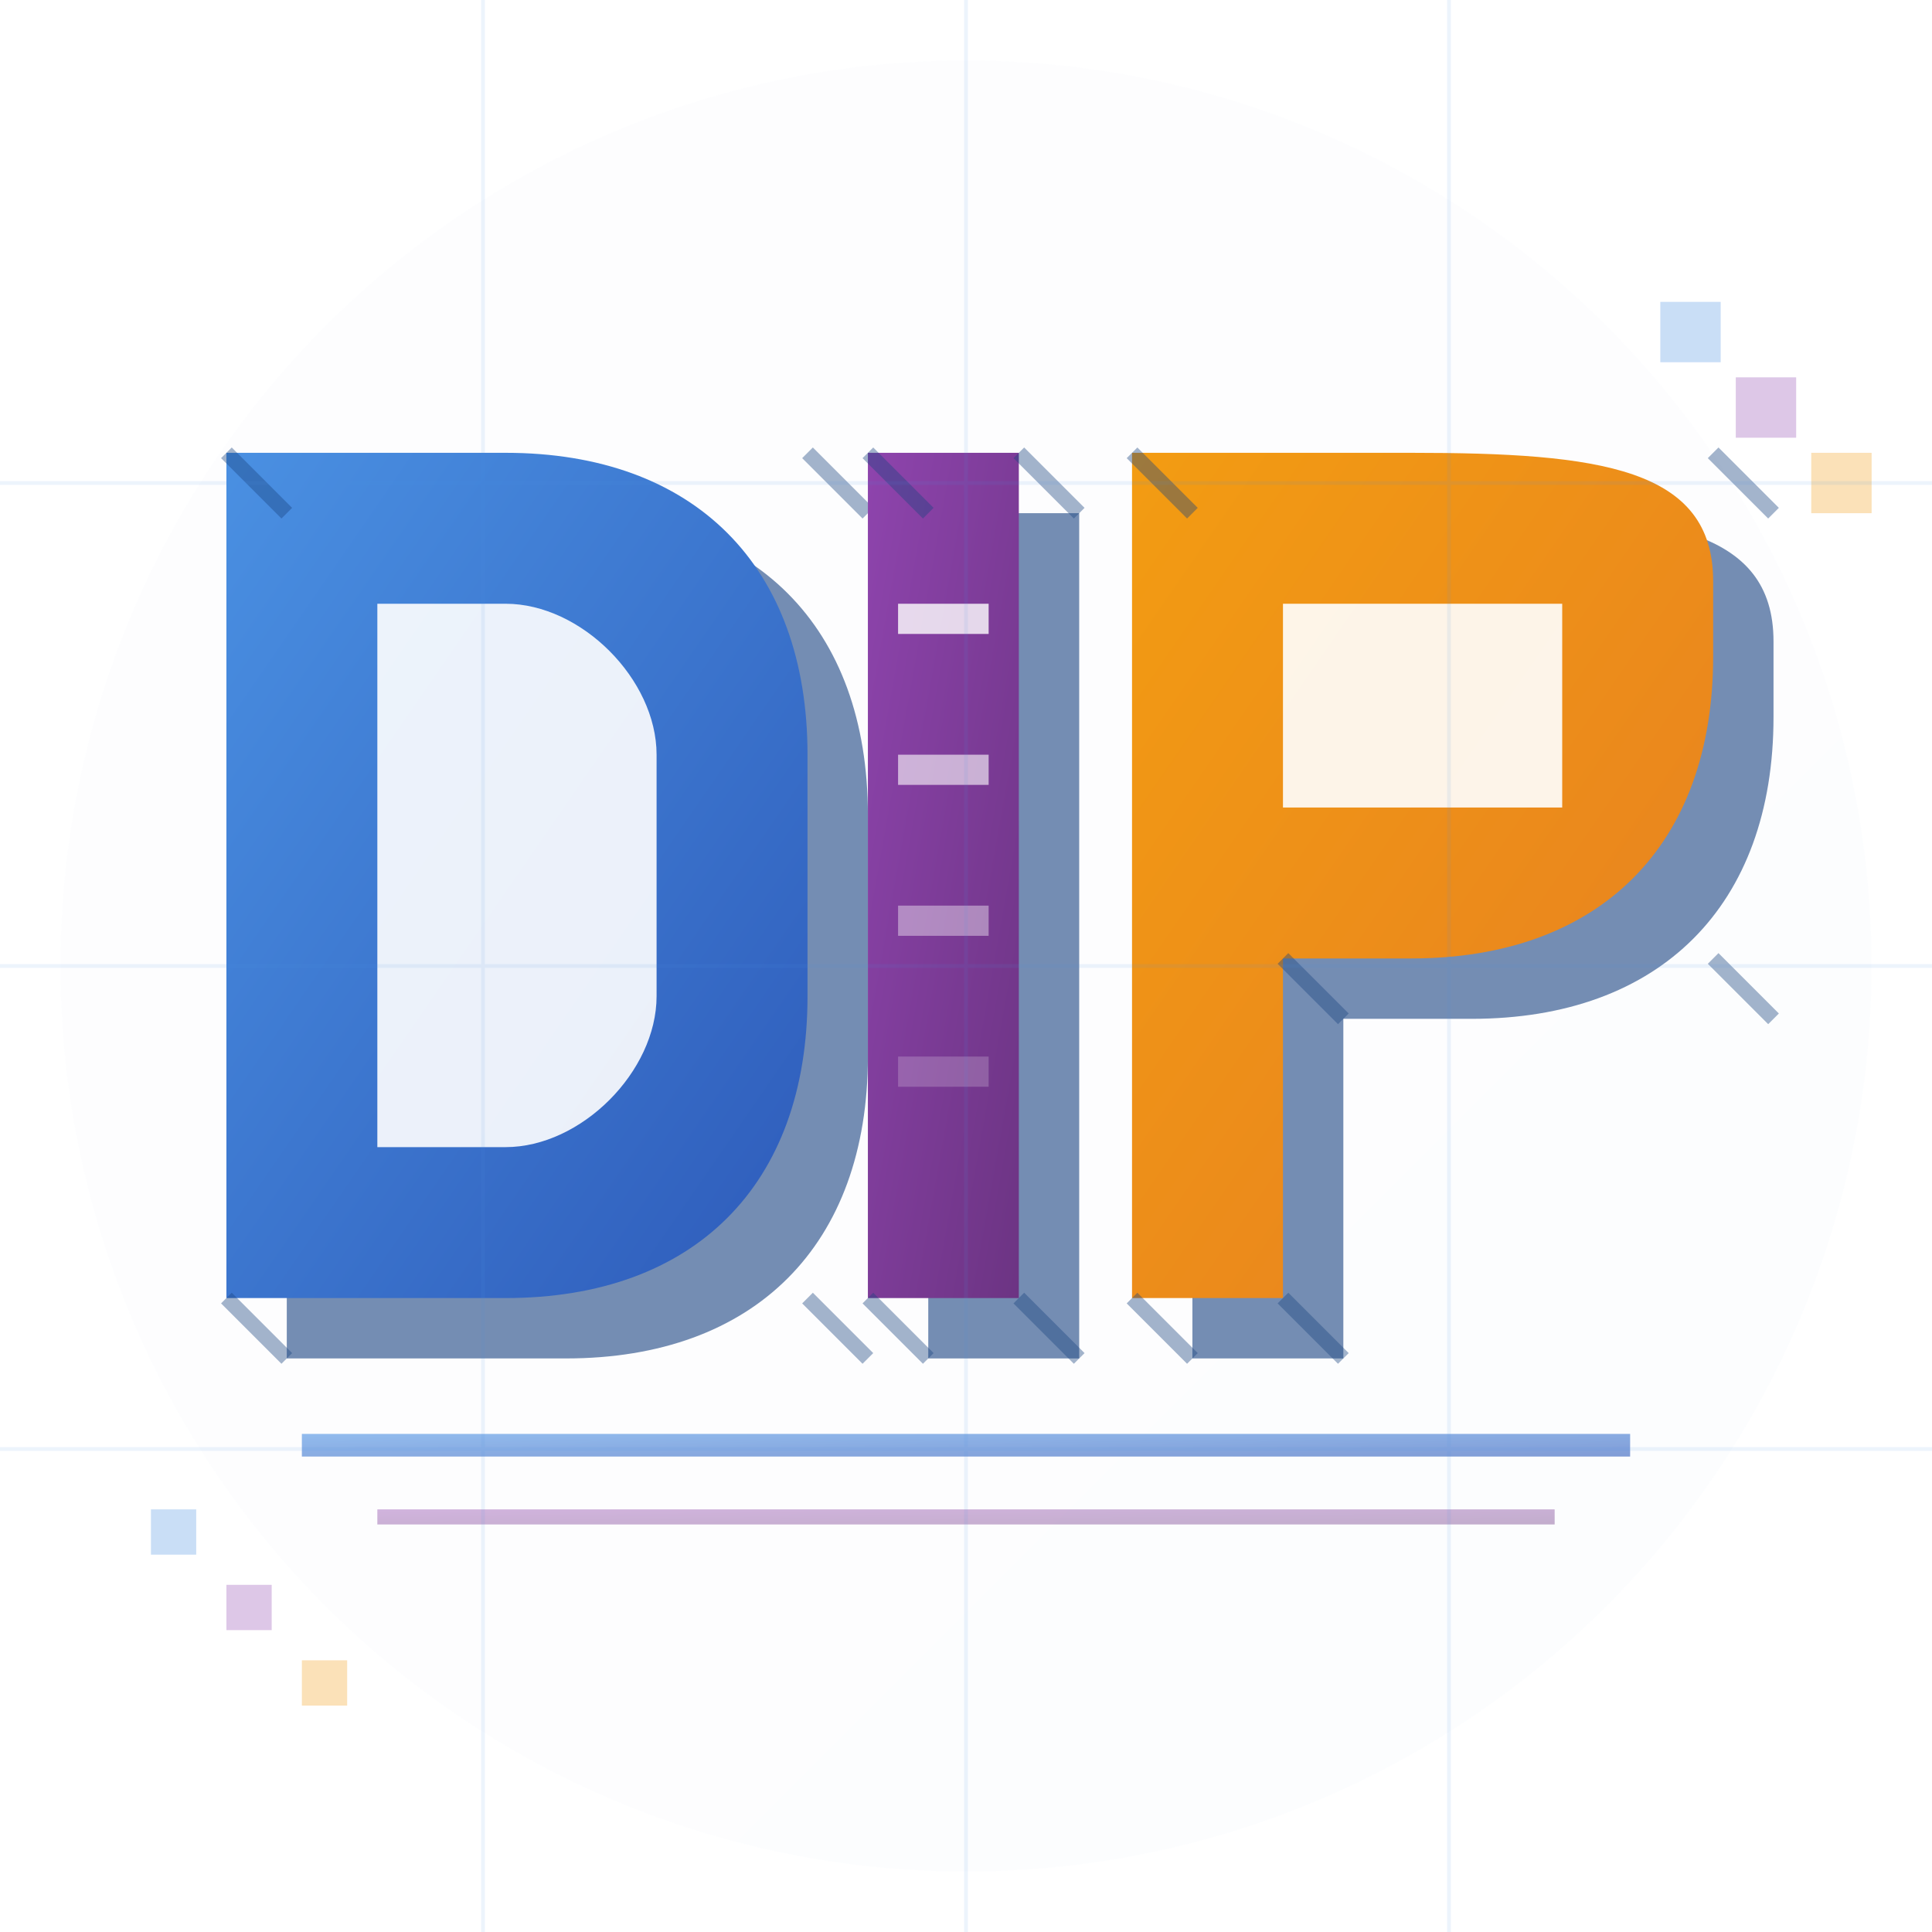 <?xml version="1.0" encoding="UTF-8"?>
<svg width="256" height="256" viewBox="0 0 256 256" xmlns="http://www.w3.org/2000/svg">
  <defs>
    <!-- 渐变定义 -->
    <linearGradient id="blueGradient" x1="0%" y1="0%" x2="100%" y2="100%">
      <stop offset="0%" style="stop-color:#4A90E2;stop-opacity:1" />
      <stop offset="100%" style="stop-color:#2E5BBA;stop-opacity:1" />
    </linearGradient>
    
    <linearGradient id="purpleGradient" x1="0%" y1="0%" x2="100%" y2="100%">
      <stop offset="0%" style="stop-color:#8E44AD;stop-opacity:1" />
      <stop offset="100%" style="stop-color:#6C3483;stop-opacity:1" />
    </linearGradient>
    
    <linearGradient id="orangeGradient" x1="0%" y1="0%" x2="100%" y2="100%">
      <stop offset="0%" style="stop-color:#F39C12;stop-opacity:1" />
      <stop offset="100%" style="stop-color:#E67E22;stop-opacity:1" />
    </linearGradient>
    
    <!-- 阴影滤镜 -->
    <filter id="shadow" x="-50%" y="-50%" width="200%" height="200%">
      <feDropShadow dx="4" dy="6" stdDeviation="3" flood-color="#000000" flood-opacity="0.3"/>
    </filter>
    
    <!-- 内阴影滤镜 -->
    <filter id="innerShadow" x="-50%" y="-50%" width="200%" height="200%">
      <feOffset dx="0" dy="0"/>
      <feGaussianBlur stdDeviation="2" result="offset-blur"/>
      <feFlood flood-color="#000000" flood-opacity="0.2"/>
      <feComposite in2="offset-blur" operator="in"/>
    </filter>
  </defs>
  
  <!-- 背景圆形 -->
  <circle cx="128" cy="128" r="120" fill="url(#blueGradient)" filter="url(#shadow)" opacity="0.1"/>
  
  <!-- D字母 - 立体效果 -->
  <g transform="translate(30, 60)">
    <!-- D的背面（立体效果） -->
    <path d="M8 8 L8 120 L45 120 C70 120 85 105 85 80 L85 48 C85 23 70 8 45 8 Z" 
          fill="#1A4480" opacity="0.6"/>
    
    <!-- D的正面 -->
    <path d="M0 0 L0 112 L37 112 C62 112 77 97 77 72 L77 40 C77 15 62 0 37 0 Z" 
          fill="url(#blueGradient)" filter="url(#innerShadow)"/>
    
    <!-- D的内部空间 -->
    <path d="M20 20 L20 92 L37 92 C47 92 57 82 57 72 L57 40 C57 30 47 20 37 20 Z" 
          fill="#FFFFFF" opacity="0.9"/>
    
    <!-- D的立体连接线 -->
    <path d="M0 0 L8 8 M77 0 L85 8 M0 112 L8 120 M77 112 L85 120" 
          stroke="#1A4480" stroke-width="2" opacity="0.4"/>
  </g>
  
  <!-- I字母 - 立体效果 -->
  <g transform="translate(115, 60)">
    <!-- I的背面 -->
    <rect x="8" y="8" width="20" height="112" fill="#1A4480" opacity="0.6"/>
    
    <!-- I的正面 -->
    <rect x="0" y="0" width="20" height="112" fill="url(#purpleGradient)" filter="url(#innerShadow)"/>
    
    <!-- I的装饰线条 -->
    <rect x="4" y="20" width="12" height="4" fill="#FFFFFF" opacity="0.8"/>
    <rect x="4" y="40" width="12" height="4" fill="#FFFFFF" opacity="0.6"/>
    <rect x="4" y="60" width="12" height="4" fill="#FFFFFF" opacity="0.4"/>
    <rect x="4" y="80" width="12" height="4" fill="#FFFFFF" opacity="0.2"/>
    
    <!-- I的立体连接线 -->
    <path d="M0 0 L8 8 M20 0 L28 8 M0 112 L8 120 M20 112 L28 120" 
          stroke="#1A4480" stroke-width="2" opacity="0.4"/>
  </g>
  
  <!-- P字母 - 立体效果 -->
  <g transform="translate(150, 60)">
    <!-- P的背面 -->
    <path d="M8 8 L8 120 L28 120 L28 75 L45 75 C70 75 85 60 85 35 L85 25 C85 10 70 8 45 8 Z" 
          fill="#1A4480" opacity="0.6"/>
    
    <!-- P的正面 -->
    <path d="M0 0 L0 112 L20 112 L20 67 L37 67 C62 67 77 52 77 27 L77 17 C77 2 62 0 37 0 Z" 
          fill="url(#orangeGradient)" filter="url(#innerShadow)"/>
    
    <!-- P的内部空间 -->
    <rect x="20" y="20" width="37" height="27" fill="#FFFFFF" opacity="0.9"/>
    
    <!-- P的立体连接线 -->
    <path d="M0 0 L8 8 M77 0 L85 8 M0 112 L8 120 M20 112 L28 120 M20 67 L28 75 M77 67 L85 75" 
          stroke="#1A4480" stroke-width="2" opacity="0.4"/>
  </g>
  
  <!-- 底部装饰线 -->
  <rect x="40" y="190" width="176" height="3" fill="url(#blueGradient)" opacity="0.6"/>
  <rect x="50" y="200" width="156" height="2" fill="url(#purpleGradient)" opacity="0.4"/>
  
  <!-- 像素化装饰元素 -->
  <g opacity="0.3">
    <rect x="220" y="40" width="8" height="8" fill="#4A90E2"/>
    <rect x="230" y="50" width="8" height="8" fill="#8E44AD"/>
    <rect x="240" y="60" width="8" height="8" fill="#F39C12"/>
    <rect x="20" y="200" width="6" height="6" fill="#4A90E2"/>
    <rect x="30" y="210" width="6" height="6" fill="#8E44AD"/>
    <rect x="40" y="220" width="6" height="6" fill="#F39C12"/>
  </g>
  
  <!-- 数字化网格背景 -->
  <g opacity="0.1" stroke="#4A90E2" stroke-width="0.5" fill="none">
    <line x1="0" y1="64" x2="256" y2="64"/>
    <line x1="0" y1="128" x2="256" y2="128"/>
    <line x1="0" y1="192" x2="256" y2="192"/>
    <line x1="64" y1="0" x2="64" y2="256"/>
    <line x1="128" y1="0" x2="128" y2="256"/>
    <line x1="192" y1="0" x2="192" y2="256"/>
  </g>
</svg>